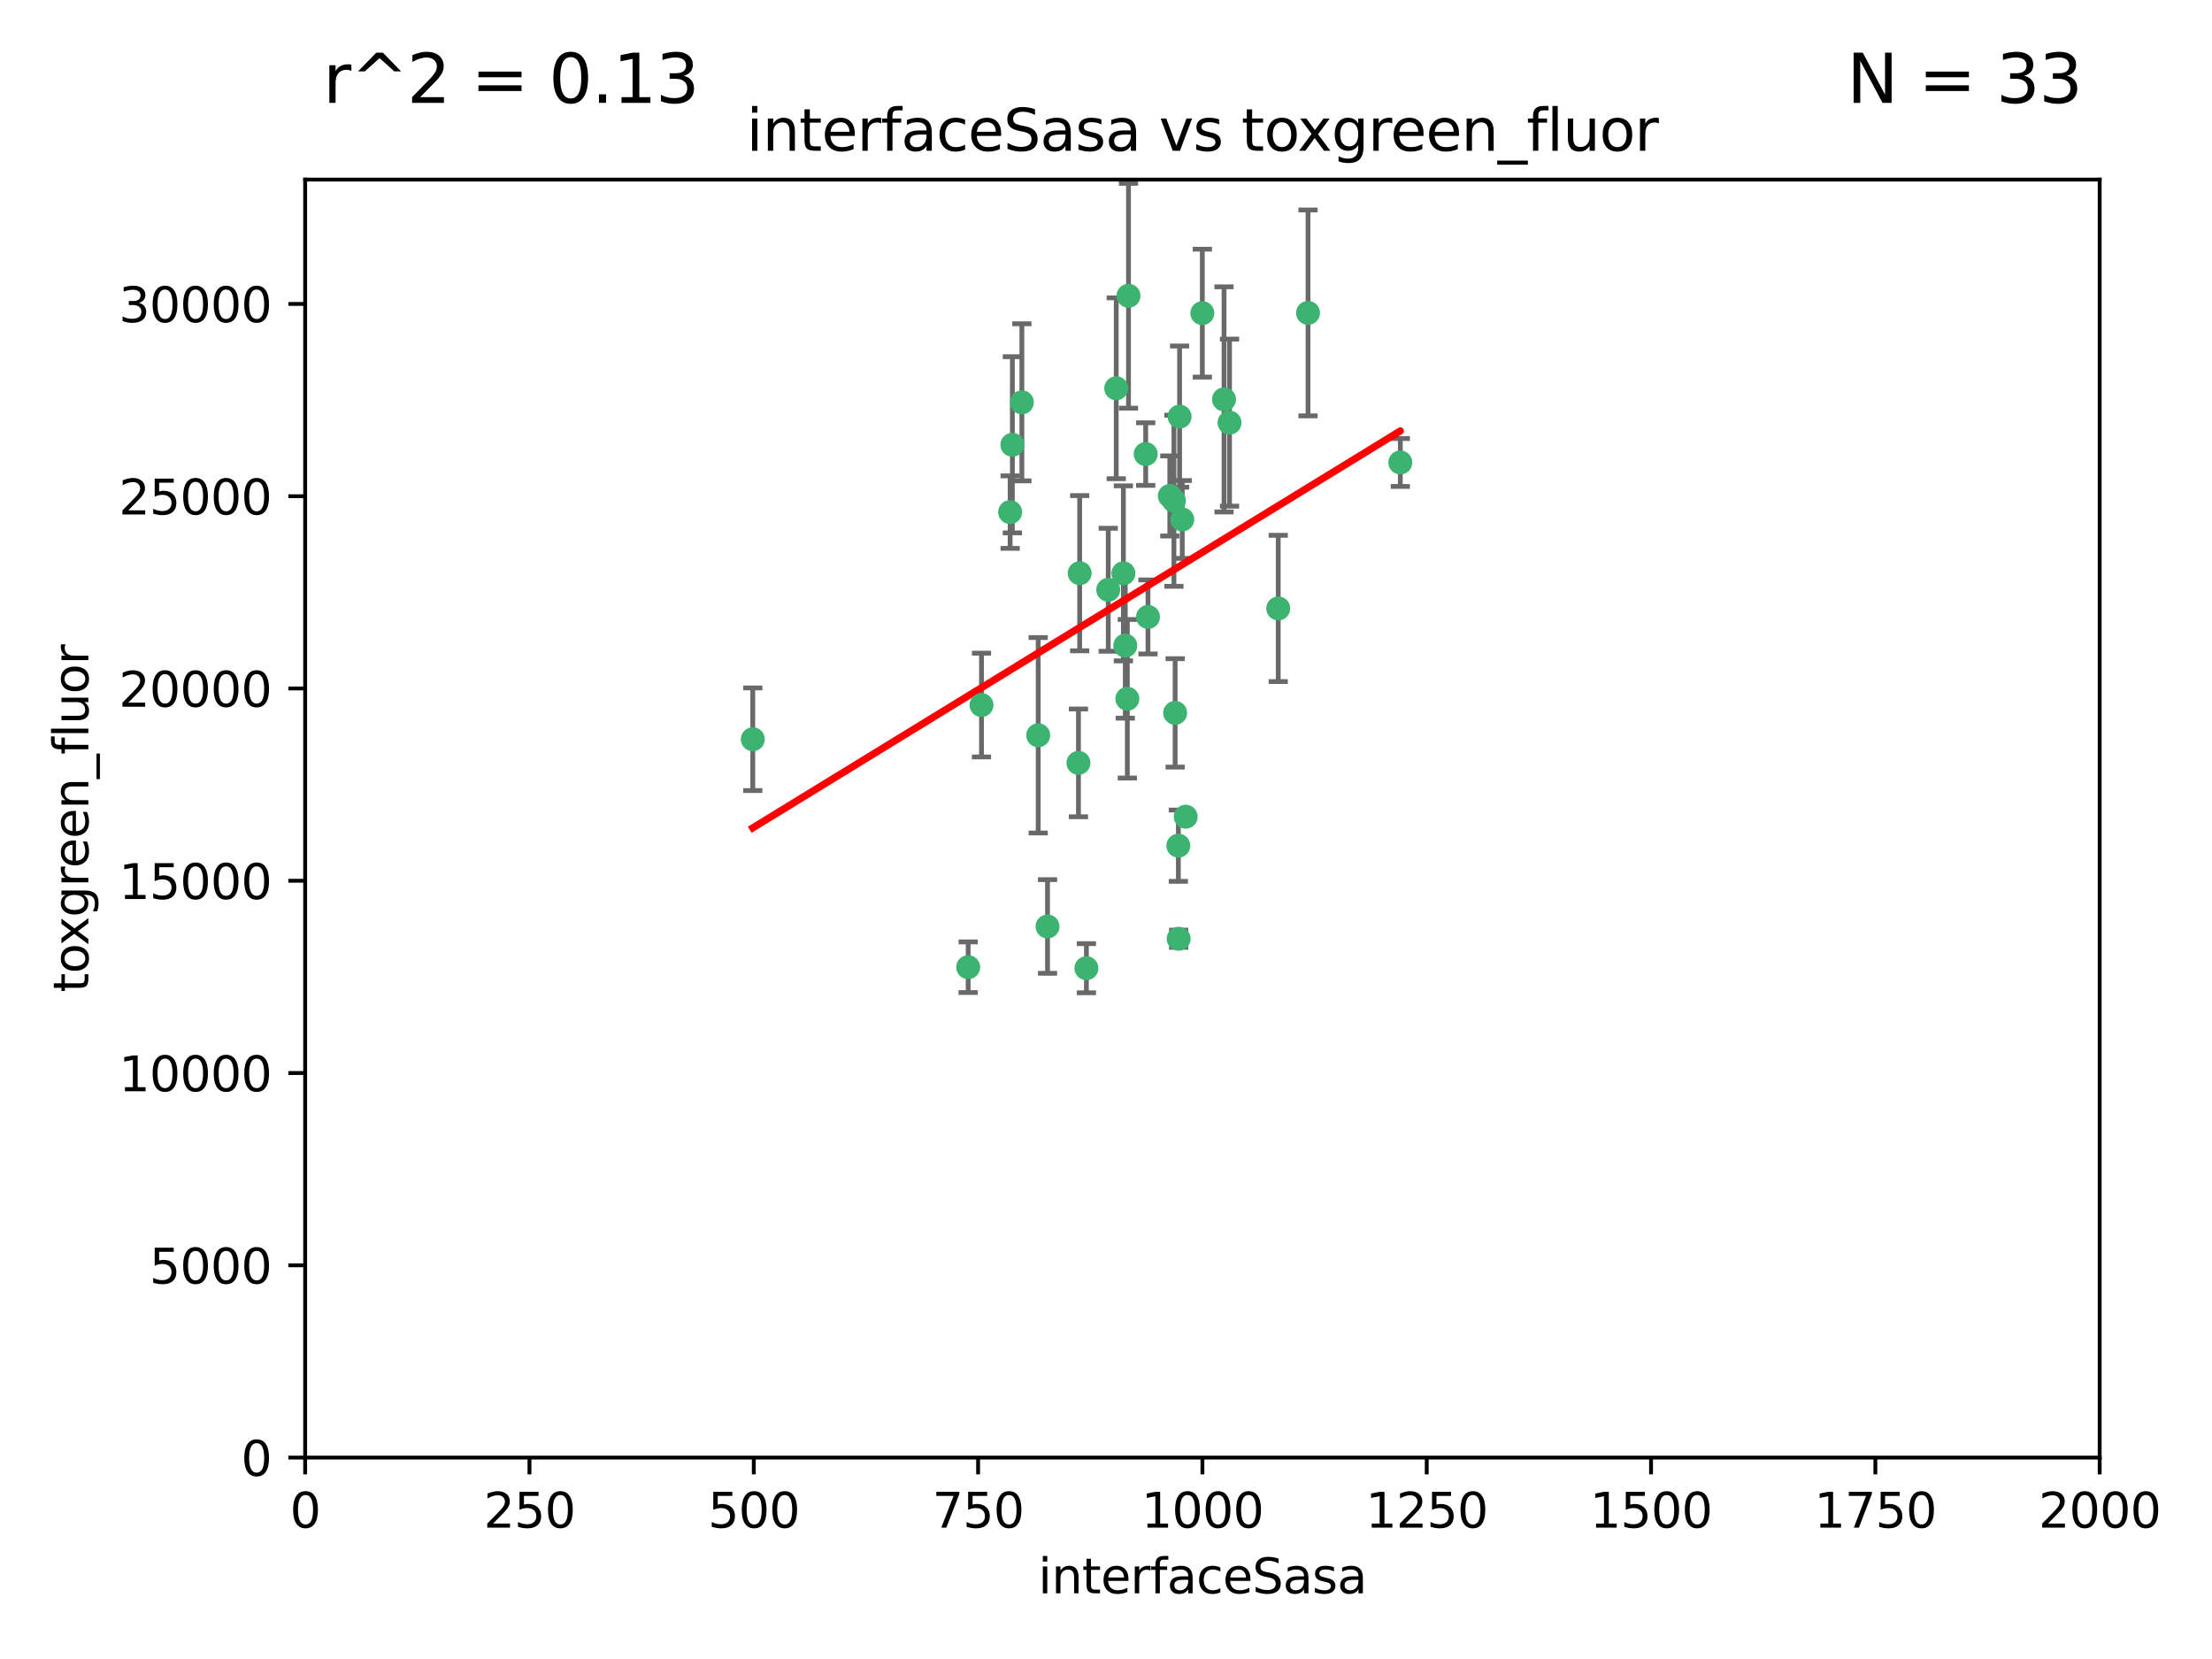 <?xml version="1.0" encoding="utf-8" standalone="no"?>
<!DOCTYPE svg PUBLIC "-//W3C//DTD SVG 1.1//EN"
  "http://www.w3.org/Graphics/SVG/1.1/DTD/svg11.dtd">
<svg xmlns:xlink="http://www.w3.org/1999/xlink" width="460.8pt" height="345.6pt" viewBox="0 0 460.8 345.6" xmlns="http://www.w3.org/2000/svg" version="1.1">
 <defs>
  <style type="text/css">*{stroke-linejoin: round; stroke-linecap: butt}</style>
 </defs>
 <g id="figure_1">
  <g id="patch_1">
   <path d="M 0 345.6 
L 460.8 345.6 
L 460.8 0 
L 0 0 
z
" style="fill: #ffffff"/>
  </g>
  <g id="axes_1">
   <g id="patch_2">
    <path d="M 63.571 303.64 
L 437.4 303.64 
L 437.4 37.411 
L 63.571 37.411 
z
" style="fill: #ffffff"/>
   </g>
   <g id="PathCollection_1">
    <defs>
     <path id="m986a8e4f4f" d="M 0 1.118 
C 0.297 1.118 0.581 1 0.791 0.791 
C 1 0.581 1.118 0.297 1.118 0 
C 1.118 -0.297 1 -0.581 0.791 -0.791 
C 0.581 -1 0.297 -1.118 0 -1.118 
C -0.297 -1.118 -0.581 -1 -0.791 -0.791 
C -1 -0.581 -1.118 -0.297 -1.118 0 
C -1.118 0.297 -1 0.581 -0.791 0.791 
C -0.581 1 -0.297 1.118 0 1.118 
z
" style="stroke: #3cb371"/>
    </defs>
    <g clip-path="url(#p15ff103c08)">
     <use xlink:href="#m986a8e4f4f" x="243.693" y="103.319" style="fill: #3cb371; stroke: #3cb371"/>
     <use xlink:href="#m986a8e4f4f" x="272.484" y="65.184" style="fill: #3cb371; stroke: #3cb371"/>
     <use xlink:href="#m986a8e4f4f" x="234.418" y="134.491" style="fill: #3cb371; stroke: #3cb371"/>
     <use xlink:href="#m986a8e4f4f" x="266.28" y="126.749" style="fill: #3cb371; stroke: #3cb371"/>
     <use xlink:href="#m986a8e4f4f" x="254.987" y="83.201" style="fill: #3cb371; stroke: #3cb371"/>
     <use xlink:href="#m986a8e4f4f" x="212.875" y="83.811" style="fill: #3cb371; stroke: #3cb371"/>
     <use xlink:href="#m986a8e4f4f" x="230.869" y="122.859" style="fill: #3cb371; stroke: #3cb371"/>
     <use xlink:href="#m986a8e4f4f" x="246.284" y="108.214" style="fill: #3cb371; stroke: #3cb371"/>
     <use xlink:href="#m986a8e4f4f" x="244.553" y="104.315" style="fill: #3cb371; stroke: #3cb371"/>
     <use xlink:href="#m986a8e4f4f" x="235.088" y="61.614" style="fill: #3cb371; stroke: #3cb371"/>
     <use xlink:href="#m986a8e4f4f" x="256.134" y="88.045" style="fill: #3cb371; stroke: #3cb371"/>
     <use xlink:href="#m986a8e4f4f" x="232.534" y="80.887" style="fill: #3cb371; stroke: #3cb371"/>
     <use xlink:href="#m986a8e4f4f" x="234.02" y="119.44" style="fill: #3cb371; stroke: #3cb371"/>
     <use xlink:href="#m986a8e4f4f" x="238.669" y="94.593" style="fill: #3cb371; stroke: #3cb371"/>
     <use xlink:href="#m986a8e4f4f" x="210.43" y="106.684" style="fill: #3cb371; stroke: #3cb371"/>
     <use xlink:href="#m986a8e4f4f" x="226.319" y="201.695" style="fill: #3cb371; stroke: #3cb371"/>
     <use xlink:href="#m986a8e4f4f" x="245.731" y="86.787" style="fill: #3cb371; stroke: #3cb371"/>
     <use xlink:href="#m986a8e4f4f" x="291.711" y="96.341" style="fill: #3cb371; stroke: #3cb371"/>
     <use xlink:href="#m986a8e4f4f" x="224.916" y="119.409" style="fill: #3cb371; stroke: #3cb371"/>
     <use xlink:href="#m986a8e4f4f" x="250.465" y="65.233" style="fill: #3cb371; stroke: #3cb371"/>
     <use xlink:href="#m986a8e4f4f" x="204.462" y="146.874" style="fill: #3cb371; stroke: #3cb371"/>
     <use xlink:href="#m986a8e4f4f" x="201.688" y="201.487" style="fill: #3cb371; stroke: #3cb371"/>
     <use xlink:href="#m986a8e4f4f" x="224.662" y="158.921" style="fill: #3cb371; stroke: #3cb371"/>
     <use xlink:href="#m986a8e4f4f" x="245.473" y="176.169" style="fill: #3cb371; stroke: #3cb371"/>
     <use xlink:href="#m986a8e4f4f" x="218.219" y="193.002" style="fill: #3cb371; stroke: #3cb371"/>
     <use xlink:href="#m986a8e4f4f" x="239.146" y="128.518" style="fill: #3cb371; stroke: #3cb371"/>
     <use xlink:href="#m986a8e4f4f" x="244.803" y="148.507" style="fill: #3cb371; stroke: #3cb371"/>
     <use xlink:href="#m986a8e4f4f" x="216.278" y="153.171" style="fill: #3cb371; stroke: #3cb371"/>
     <use xlink:href="#m986a8e4f4f" x="245.536" y="195.558" style="fill: #3cb371; stroke: #3cb371"/>
     <use xlink:href="#m986a8e4f4f" x="247.005" y="170.133" style="fill: #3cb371; stroke: #3cb371"/>
     <use xlink:href="#m986a8e4f4f" x="234.846" y="145.567" style="fill: #3cb371; stroke: #3cb371"/>
     <use xlink:href="#m986a8e4f4f" x="210.895" y="92.655" style="fill: #3cb371; stroke: #3cb371"/>
     <use xlink:href="#m986a8e4f4f" x="156.817" y="153.996" style="fill: #3cb371; stroke: #3cb371"/>
    </g>
   </g>
   <g id="matplotlib.axis_1">
    <g id="xtick_1">
     <g id="line2d_1">
      <defs>
       <path id="m9e36a06223" d="M 0 0 
L 0 3.5 
" style="stroke: #000000; stroke-width: 0.8"/>
      </defs>
      <g>
       <use xlink:href="#m9e36a06223" x="63.571" y="303.64" style="stroke: #000000; stroke-width: 0.8"/>
      </g>
     </g>
     <g id="text_1">
      <!-- 0 -->
      <g transform="translate(60.39 318.238)scale(0.1 -0.1)">
       <defs>
        <path id="DejaVuSans-30" d="M 2034 4250 
Q 1547 4250 1301 3770 
Q 1056 3291 1056 2328 
Q 1056 1369 1301 889 
Q 1547 409 2034 409 
Q 2525 409 2770 889 
Q 3016 1369 3016 2328 
Q 3016 3291 2770 3770 
Q 2525 4250 2034 4250 
z
M 2034 4750 
Q 2819 4750 3233 4129 
Q 3647 3509 3647 2328 
Q 3647 1150 3233 529 
Q 2819 -91 2034 -91 
Q 1250 -91 836 529 
Q 422 1150 422 2328 
Q 422 3509 836 4129 
Q 1250 4750 2034 4750 
z
" transform="scale(0.016)"/>
       </defs>
       <use xlink:href="#DejaVuSans-30"/>
      </g>
     </g>
    </g>
    <g id="xtick_2">
     <g id="line2d_2">
      <g>
       <use xlink:href="#m9e36a06223" x="110.3" y="303.64" style="stroke: #000000; stroke-width: 0.8"/>
      </g>
     </g>
     <g id="text_2">
      <!-- 250 -->
      <g transform="translate(100.756 318.238)scale(0.1 -0.1)">
       <defs>
        <path id="DejaVuSans-32" d="M 1228 531 
L 3431 531 
L 3431 0 
L 469 0 
L 469 531 
Q 828 903 1448 1529 
Q 2069 2156 2228 2338 
Q 2531 2678 2651 2914 
Q 2772 3150 2772 3378 
Q 2772 3750 2511 3984 
Q 2250 4219 1831 4219 
Q 1534 4219 1204 4116 
Q 875 4013 500 3803 
L 500 4441 
Q 881 4594 1212 4672 
Q 1544 4750 1819 4750 
Q 2544 4750 2975 4387 
Q 3406 4025 3406 3419 
Q 3406 3131 3298 2873 
Q 3191 2616 2906 2266 
Q 2828 2175 2409 1742 
Q 1991 1309 1228 531 
z
" transform="scale(0.016)"/>
        <path id="DejaVuSans-35" d="M 691 4666 
L 3169 4666 
L 3169 4134 
L 1269 4134 
L 1269 2991 
Q 1406 3038 1543 3061 
Q 1681 3084 1819 3084 
Q 2600 3084 3056 2656 
Q 3513 2228 3513 1497 
Q 3513 744 3044 326 
Q 2575 -91 1722 -91 
Q 1428 -91 1123 -41 
Q 819 9 494 109 
L 494 744 
Q 775 591 1075 516 
Q 1375 441 1709 441 
Q 2250 441 2565 725 
Q 2881 1009 2881 1497 
Q 2881 1984 2565 2268 
Q 2250 2553 1709 2553 
Q 1456 2553 1204 2497 
Q 953 2441 691 2322 
L 691 4666 
z
" transform="scale(0.016)"/>
       </defs>
       <use xlink:href="#DejaVuSans-32"/>
       <use xlink:href="#DejaVuSans-35" x="63.623"/>
       <use xlink:href="#DejaVuSans-30" x="127.246"/>
      </g>
     </g>
    </g>
    <g id="xtick_3">
     <g id="line2d_3">
      <g>
       <use xlink:href="#m9e36a06223" x="157.028" y="303.64" style="stroke: #000000; stroke-width: 0.8"/>
      </g>
     </g>
     <g id="text_3">
      <!-- 500 -->
      <g transform="translate(147.485 318.238)scale(0.1 -0.1)">
       <use xlink:href="#DejaVuSans-35"/>
       <use xlink:href="#DejaVuSans-30" x="63.623"/>
       <use xlink:href="#DejaVuSans-30" x="127.246"/>
      </g>
     </g>
    </g>
    <g id="xtick_4">
     <g id="line2d_4">
      <g>
       <use xlink:href="#m9e36a06223" x="203.757" y="303.64" style="stroke: #000000; stroke-width: 0.8"/>
      </g>
     </g>
     <g id="text_4">
      <!-- 750 -->
      <g transform="translate(194.213 318.238)scale(0.1 -0.1)">
       <defs>
        <path id="DejaVuSans-37" d="M 525 4666 
L 3525 4666 
L 3525 4397 
L 1831 0 
L 1172 0 
L 2766 4134 
L 525 4134 
L 525 4666 
z
" transform="scale(0.016)"/>
       </defs>
       <use xlink:href="#DejaVuSans-37"/>
       <use xlink:href="#DejaVuSans-35" x="63.623"/>
       <use xlink:href="#DejaVuSans-30" x="127.246"/>
      </g>
     </g>
    </g>
    <g id="xtick_5">
     <g id="line2d_5">
      <g>
       <use xlink:href="#m9e36a06223" x="250.486" y="303.64" style="stroke: #000000; stroke-width: 0.8"/>
      </g>
     </g>
     <g id="text_5">
      <!-- 1000 -->
      <g transform="translate(237.761 318.238)scale(0.1 -0.1)">
       <defs>
        <path id="DejaVuSans-31" d="M 794 531 
L 1825 531 
L 1825 4091 
L 703 3866 
L 703 4441 
L 1819 4666 
L 2450 4666 
L 2450 531 
L 3481 531 
L 3481 0 
L 794 0 
L 794 531 
z
" transform="scale(0.016)"/>
       </defs>
       <use xlink:href="#DejaVuSans-31"/>
       <use xlink:href="#DejaVuSans-30" x="63.623"/>
       <use xlink:href="#DejaVuSans-30" x="127.246"/>
       <use xlink:href="#DejaVuSans-30" x="190.869"/>
      </g>
     </g>
    </g>
    <g id="xtick_6">
     <g id="line2d_6">
      <g>
       <use xlink:href="#m9e36a06223" x="297.214" y="303.64" style="stroke: #000000; stroke-width: 0.8"/>
      </g>
     </g>
     <g id="text_6">
      <!-- 1250 -->
      <g transform="translate(284.489 318.238)scale(0.1 -0.1)">
       <use xlink:href="#DejaVuSans-31"/>
       <use xlink:href="#DejaVuSans-32" x="63.623"/>
       <use xlink:href="#DejaVuSans-35" x="127.246"/>
       <use xlink:href="#DejaVuSans-30" x="190.869"/>
      </g>
     </g>
    </g>
    <g id="xtick_7">
     <g id="line2d_7">
      <g>
       <use xlink:href="#m9e36a06223" x="343.943" y="303.64" style="stroke: #000000; stroke-width: 0.8"/>
      </g>
     </g>
     <g id="text_7">
      <!-- 1500 -->
      <g transform="translate(331.218 318.238)scale(0.1 -0.1)">
       <use xlink:href="#DejaVuSans-31"/>
       <use xlink:href="#DejaVuSans-35" x="63.623"/>
       <use xlink:href="#DejaVuSans-30" x="127.246"/>
       <use xlink:href="#DejaVuSans-30" x="190.869"/>
      </g>
     </g>
    </g>
    <g id="xtick_8">
     <g id="line2d_8">
      <g>
       <use xlink:href="#m9e36a06223" x="390.671" y="303.64" style="stroke: #000000; stroke-width: 0.8"/>
      </g>
     </g>
     <g id="text_8">
      <!-- 1750 -->
      <g transform="translate(377.946 318.238)scale(0.1 -0.1)">
       <use xlink:href="#DejaVuSans-31"/>
       <use xlink:href="#DejaVuSans-37" x="63.623"/>
       <use xlink:href="#DejaVuSans-35" x="127.246"/>
       <use xlink:href="#DejaVuSans-30" x="190.869"/>
      </g>
     </g>
    </g>
    <g id="xtick_9">
     <g id="line2d_9">
      <g>
       <use xlink:href="#m9e36a06223" x="437.4" y="303.64" style="stroke: #000000; stroke-width: 0.8"/>
      </g>
     </g>
     <g id="text_9">
      <!-- 2000 -->
      <g transform="translate(424.675 318.238)scale(0.1 -0.1)">
       <use xlink:href="#DejaVuSans-32"/>
       <use xlink:href="#DejaVuSans-30" x="63.623"/>
       <use xlink:href="#DejaVuSans-30" x="127.246"/>
       <use xlink:href="#DejaVuSans-30" x="190.869"/>
      </g>
     </g>
    </g>
    <g id="text_10">
     <!-- interfaceSasa -->
     <g transform="translate(216.279 331.917)scale(0.1 -0.1)">
      <defs>
       <path id="DejaVuSans-69" d="M 603 3500 
L 1178 3500 
L 1178 0 
L 603 0 
L 603 3500 
z
M 603 4863 
L 1178 4863 
L 1178 4134 
L 603 4134 
L 603 4863 
z
" transform="scale(0.016)"/>
       <path id="DejaVuSans-6e" d="M 3513 2113 
L 3513 0 
L 2938 0 
L 2938 2094 
Q 2938 2591 2744 2837 
Q 2550 3084 2163 3084 
Q 1697 3084 1428 2787 
Q 1159 2491 1159 1978 
L 1159 0 
L 581 0 
L 581 3500 
L 1159 3500 
L 1159 2956 
Q 1366 3272 1645 3428 
Q 1925 3584 2291 3584 
Q 2894 3584 3203 3211 
Q 3513 2838 3513 2113 
z
" transform="scale(0.016)"/>
       <path id="DejaVuSans-74" d="M 1172 4494 
L 1172 3500 
L 2356 3500 
L 2356 3053 
L 1172 3053 
L 1172 1153 
Q 1172 725 1289 603 
Q 1406 481 1766 481 
L 2356 481 
L 2356 0 
L 1766 0 
Q 1100 0 847 248 
Q 594 497 594 1153 
L 594 3053 
L 172 3053 
L 172 3500 
L 594 3500 
L 594 4494 
L 1172 4494 
z
" transform="scale(0.016)"/>
       <path id="DejaVuSans-65" d="M 3597 1894 
L 3597 1613 
L 953 1613 
Q 991 1019 1311 708 
Q 1631 397 2203 397 
Q 2534 397 2845 478 
Q 3156 559 3463 722 
L 3463 178 
Q 3153 47 2828 -22 
Q 2503 -91 2169 -91 
Q 1331 -91 842 396 
Q 353 884 353 1716 
Q 353 2575 817 3079 
Q 1281 3584 2069 3584 
Q 2775 3584 3186 3129 
Q 3597 2675 3597 1894 
z
M 3022 2063 
Q 3016 2534 2758 2815 
Q 2500 3097 2075 3097 
Q 1594 3097 1305 2825 
Q 1016 2553 972 2059 
L 3022 2063 
z
" transform="scale(0.016)"/>
       <path id="DejaVuSans-72" d="M 2631 2963 
Q 2534 3019 2420 3045 
Q 2306 3072 2169 3072 
Q 1681 3072 1420 2755 
Q 1159 2438 1159 1844 
L 1159 0 
L 581 0 
L 581 3500 
L 1159 3500 
L 1159 2956 
Q 1341 3275 1631 3429 
Q 1922 3584 2338 3584 
Q 2397 3584 2469 3576 
Q 2541 3569 2628 3553 
L 2631 2963 
z
" transform="scale(0.016)"/>
       <path id="DejaVuSans-66" d="M 2375 4863 
L 2375 4384 
L 1825 4384 
Q 1516 4384 1395 4259 
Q 1275 4134 1275 3809 
L 1275 3500 
L 2222 3500 
L 2222 3053 
L 1275 3053 
L 1275 0 
L 697 0 
L 697 3053 
L 147 3053 
L 147 3500 
L 697 3500 
L 697 3744 
Q 697 4328 969 4595 
Q 1241 4863 1831 4863 
L 2375 4863 
z
" transform="scale(0.016)"/>
       <path id="DejaVuSans-61" d="M 2194 1759 
Q 1497 1759 1228 1600 
Q 959 1441 959 1056 
Q 959 750 1161 570 
Q 1363 391 1709 391 
Q 2188 391 2477 730 
Q 2766 1069 2766 1631 
L 2766 1759 
L 2194 1759 
z
M 3341 1997 
L 3341 0 
L 2766 0 
L 2766 531 
Q 2569 213 2275 61 
Q 1981 -91 1556 -91 
Q 1019 -91 701 211 
Q 384 513 384 1019 
Q 384 1609 779 1909 
Q 1175 2209 1959 2209 
L 2766 2209 
L 2766 2266 
Q 2766 2663 2505 2880 
Q 2244 3097 1772 3097 
Q 1472 3097 1187 3025 
Q 903 2953 641 2809 
L 641 3341 
Q 956 3463 1253 3523 
Q 1550 3584 1831 3584 
Q 2591 3584 2966 3190 
Q 3341 2797 3341 1997 
z
" transform="scale(0.016)"/>
       <path id="DejaVuSans-63" d="M 3122 3366 
L 3122 2828 
Q 2878 2963 2633 3030 
Q 2388 3097 2138 3097 
Q 1578 3097 1268 2742 
Q 959 2388 959 1747 
Q 959 1106 1268 751 
Q 1578 397 2138 397 
Q 2388 397 2633 464 
Q 2878 531 3122 666 
L 3122 134 
Q 2881 22 2623 -34 
Q 2366 -91 2075 -91 
Q 1284 -91 818 406 
Q 353 903 353 1747 
Q 353 2603 823 3093 
Q 1294 3584 2113 3584 
Q 2378 3584 2631 3529 
Q 2884 3475 3122 3366 
z
" transform="scale(0.016)"/>
       <path id="DejaVuSans-53" d="M 3425 4513 
L 3425 3897 
Q 3066 4069 2747 4153 
Q 2428 4238 2131 4238 
Q 1616 4238 1336 4038 
Q 1056 3838 1056 3469 
Q 1056 3159 1242 3001 
Q 1428 2844 1947 2747 
L 2328 2669 
Q 3034 2534 3370 2195 
Q 3706 1856 3706 1288 
Q 3706 609 3251 259 
Q 2797 -91 1919 -91 
Q 1588 -91 1214 -16 
Q 841 59 441 206 
L 441 856 
Q 825 641 1194 531 
Q 1563 422 1919 422 
Q 2459 422 2753 634 
Q 3047 847 3047 1241 
Q 3047 1584 2836 1778 
Q 2625 1972 2144 2069 
L 1759 2144 
Q 1053 2284 737 2584 
Q 422 2884 422 3419 
Q 422 4038 858 4394 
Q 1294 4750 2059 4750 
Q 2388 4750 2728 4690 
Q 3069 4631 3425 4513 
z
" transform="scale(0.016)"/>
       <path id="DejaVuSans-73" d="M 2834 3397 
L 2834 2853 
Q 2591 2978 2328 3040 
Q 2066 3103 1784 3103 
Q 1356 3103 1142 2972 
Q 928 2841 928 2578 
Q 928 2378 1081 2264 
Q 1234 2150 1697 2047 
L 1894 2003 
Q 2506 1872 2764 1633 
Q 3022 1394 3022 966 
Q 3022 478 2636 193 
Q 2250 -91 1575 -91 
Q 1294 -91 989 -36 
Q 684 19 347 128 
L 347 722 
Q 666 556 975 473 
Q 1284 391 1588 391 
Q 1994 391 2212 530 
Q 2431 669 2431 922 
Q 2431 1156 2273 1281 
Q 2116 1406 1581 1522 
L 1381 1569 
Q 847 1681 609 1914 
Q 372 2147 372 2553 
Q 372 3047 722 3315 
Q 1072 3584 1716 3584 
Q 2034 3584 2315 3537 
Q 2597 3491 2834 3397 
z
" transform="scale(0.016)"/>
      </defs>
      <use xlink:href="#DejaVuSans-69"/>
      <use xlink:href="#DejaVuSans-6e" x="27.783"/>
      <use xlink:href="#DejaVuSans-74" x="91.162"/>
      <use xlink:href="#DejaVuSans-65" x="130.371"/>
      <use xlink:href="#DejaVuSans-72" x="191.895"/>
      <use xlink:href="#DejaVuSans-66" x="233.008"/>
      <use xlink:href="#DejaVuSans-61" x="268.213"/>
      <use xlink:href="#DejaVuSans-63" x="329.492"/>
      <use xlink:href="#DejaVuSans-65" x="384.473"/>
      <use xlink:href="#DejaVuSans-53" x="445.996"/>
      <use xlink:href="#DejaVuSans-61" x="509.473"/>
      <use xlink:href="#DejaVuSans-73" x="570.752"/>
      <use xlink:href="#DejaVuSans-61" x="622.852"/>
     </g>
    </g>
   </g>
   <g id="matplotlib.axis_2">
    <g id="ytick_1">
     <g id="line2d_10">
      <defs>
       <path id="mfeb53b2518" d="M 0 0 
L -3.5 0 
" style="stroke: #000000; stroke-width: 0.8"/>
      </defs>
      <g>
       <use xlink:href="#mfeb53b2518" x="63.571" y="303.64" style="stroke: #000000; stroke-width: 0.8"/>
      </g>
     </g>
     <g id="text_11">
      <!-- 0 -->
      <g transform="translate(50.209 307.439)scale(0.1 -0.1)">
       <use xlink:href="#DejaVuSans-30"/>
      </g>
     </g>
    </g>
    <g id="ytick_2">
     <g id="line2d_11">
      <g>
       <use xlink:href="#mfeb53b2518" x="63.571" y="263.586" style="stroke: #000000; stroke-width: 0.8"/>
      </g>
     </g>
     <g id="text_12">
      <!-- 5000 -->
      <g transform="translate(31.121 267.385)scale(0.1 -0.1)">
       <use xlink:href="#DejaVuSans-35"/>
       <use xlink:href="#DejaVuSans-30" x="63.623"/>
       <use xlink:href="#DejaVuSans-30" x="127.246"/>
       <use xlink:href="#DejaVuSans-30" x="190.869"/>
      </g>
     </g>
    </g>
    <g id="ytick_3">
     <g id="line2d_12">
      <g>
       <use xlink:href="#mfeb53b2518" x="63.571" y="223.532" style="stroke: #000000; stroke-width: 0.8"/>
      </g>
     </g>
     <g id="text_13">
      <!-- 10000 -->
      <g transform="translate(24.759 227.331)scale(0.1 -0.1)">
       <use xlink:href="#DejaVuSans-31"/>
       <use xlink:href="#DejaVuSans-30" x="63.623"/>
       <use xlink:href="#DejaVuSans-30" x="127.246"/>
       <use xlink:href="#DejaVuSans-30" x="190.869"/>
       <use xlink:href="#DejaVuSans-30" x="254.492"/>
      </g>
     </g>
    </g>
    <g id="ytick_4">
     <g id="line2d_13">
      <g>
       <use xlink:href="#mfeb53b2518" x="63.571" y="183.478" style="stroke: #000000; stroke-width: 0.8"/>
      </g>
     </g>
     <g id="text_14">
      <!-- 15000 -->
      <g transform="translate(24.759 187.278)scale(0.1 -0.1)">
       <use xlink:href="#DejaVuSans-31"/>
       <use xlink:href="#DejaVuSans-35" x="63.623"/>
       <use xlink:href="#DejaVuSans-30" x="127.246"/>
       <use xlink:href="#DejaVuSans-30" x="190.869"/>
       <use xlink:href="#DejaVuSans-30" x="254.492"/>
      </g>
     </g>
    </g>
    <g id="ytick_5">
     <g id="line2d_14">
      <g>
       <use xlink:href="#mfeb53b2518" x="63.571" y="143.424" style="stroke: #000000; stroke-width: 0.8"/>
      </g>
     </g>
     <g id="text_15">
      <!-- 20000 -->
      <g transform="translate(24.759 147.224)scale(0.1 -0.1)">
       <use xlink:href="#DejaVuSans-32"/>
       <use xlink:href="#DejaVuSans-30" x="63.623"/>
       <use xlink:href="#DejaVuSans-30" x="127.246"/>
       <use xlink:href="#DejaVuSans-30" x="190.869"/>
       <use xlink:href="#DejaVuSans-30" x="254.492"/>
      </g>
     </g>
    </g>
    <g id="ytick_6">
     <g id="line2d_15">
      <g>
       <use xlink:href="#mfeb53b2518" x="63.571" y="103.371" style="stroke: #000000; stroke-width: 0.8"/>
      </g>
     </g>
     <g id="text_16">
      <!-- 25000 -->
      <g transform="translate(24.759 107.17)scale(0.1 -0.1)">
       <use xlink:href="#DejaVuSans-32"/>
       <use xlink:href="#DejaVuSans-35" x="63.623"/>
       <use xlink:href="#DejaVuSans-30" x="127.246"/>
       <use xlink:href="#DejaVuSans-30" x="190.869"/>
       <use xlink:href="#DejaVuSans-30" x="254.492"/>
      </g>
     </g>
    </g>
    <g id="ytick_7">
     <g id="line2d_16">
      <g>
       <use xlink:href="#mfeb53b2518" x="63.571" y="63.317" style="stroke: #000000; stroke-width: 0.8"/>
      </g>
     </g>
     <g id="text_17">
      <!-- 30000 -->
      <g transform="translate(24.759 67.116)scale(0.1 -0.1)">
       <defs>
        <path id="DejaVuSans-33" d="M 2597 2516 
Q 3050 2419 3304 2112 
Q 3559 1806 3559 1356 
Q 3559 666 3084 287 
Q 2609 -91 1734 -91 
Q 1441 -91 1130 -33 
Q 819 25 488 141 
L 488 750 
Q 750 597 1062 519 
Q 1375 441 1716 441 
Q 2309 441 2620 675 
Q 2931 909 2931 1356 
Q 2931 1769 2642 2001 
Q 2353 2234 1838 2234 
L 1294 2234 
L 1294 2753 
L 1863 2753 
Q 2328 2753 2575 2939 
Q 2822 3125 2822 3475 
Q 2822 3834 2567 4026 
Q 2313 4219 1838 4219 
Q 1578 4219 1281 4162 
Q 984 4106 628 3988 
L 628 4550 
Q 988 4650 1302 4700 
Q 1616 4750 1894 4750 
Q 2613 4750 3031 4423 
Q 3450 4097 3450 3541 
Q 3450 3153 3228 2886 
Q 3006 2619 2597 2516 
z
" transform="scale(0.016)"/>
       </defs>
       <use xlink:href="#DejaVuSans-33"/>
       <use xlink:href="#DejaVuSans-30" x="63.623"/>
       <use xlink:href="#DejaVuSans-30" x="127.246"/>
       <use xlink:href="#DejaVuSans-30" x="190.869"/>
       <use xlink:href="#DejaVuSans-30" x="254.492"/>
      </g>
     </g>
    </g>
    <g id="text_18">
     <!-- toxgreen_fluor -->
     <g transform="translate(18.401 206.72)rotate(-90)scale(0.1 -0.1)">
      <defs>
       <path id="DejaVuSans-6f" d="M 1959 3097 
Q 1497 3097 1228 2736 
Q 959 2375 959 1747 
Q 959 1119 1226 758 
Q 1494 397 1959 397 
Q 2419 397 2687 759 
Q 2956 1122 2956 1747 
Q 2956 2369 2687 2733 
Q 2419 3097 1959 3097 
z
M 1959 3584 
Q 2709 3584 3137 3096 
Q 3566 2609 3566 1747 
Q 3566 888 3137 398 
Q 2709 -91 1959 -91 
Q 1206 -91 779 398 
Q 353 888 353 1747 
Q 353 2609 779 3096 
Q 1206 3584 1959 3584 
z
" transform="scale(0.016)"/>
       <path id="DejaVuSans-78" d="M 3513 3500 
L 2247 1797 
L 3578 0 
L 2900 0 
L 1881 1375 
L 863 0 
L 184 0 
L 1544 1831 
L 300 3500 
L 978 3500 
L 1906 2253 
L 2834 3500 
L 3513 3500 
z
" transform="scale(0.016)"/>
       <path id="DejaVuSans-67" d="M 2906 1791 
Q 2906 2416 2648 2759 
Q 2391 3103 1925 3103 
Q 1463 3103 1205 2759 
Q 947 2416 947 1791 
Q 947 1169 1205 825 
Q 1463 481 1925 481 
Q 2391 481 2648 825 
Q 2906 1169 2906 1791 
z
M 3481 434 
Q 3481 -459 3084 -895 
Q 2688 -1331 1869 -1331 
Q 1566 -1331 1297 -1286 
Q 1028 -1241 775 -1147 
L 775 -588 
Q 1028 -725 1275 -790 
Q 1522 -856 1778 -856 
Q 2344 -856 2625 -561 
Q 2906 -266 2906 331 
L 2906 616 
Q 2728 306 2450 153 
Q 2172 0 1784 0 
Q 1141 0 747 490 
Q 353 981 353 1791 
Q 353 2603 747 3093 
Q 1141 3584 1784 3584 
Q 2172 3584 2450 3431 
Q 2728 3278 2906 2969 
L 2906 3500 
L 3481 3500 
L 3481 434 
z
" transform="scale(0.016)"/>
       <path id="DejaVuSans-5f" d="M 3263 -1063 
L 3263 -1509 
L -63 -1509 
L -63 -1063 
L 3263 -1063 
z
" transform="scale(0.016)"/>
       <path id="DejaVuSans-6c" d="M 603 4863 
L 1178 4863 
L 1178 0 
L 603 0 
L 603 4863 
z
" transform="scale(0.016)"/>
       <path id="DejaVuSans-75" d="M 544 1381 
L 544 3500 
L 1119 3500 
L 1119 1403 
Q 1119 906 1312 657 
Q 1506 409 1894 409 
Q 2359 409 2629 706 
Q 2900 1003 2900 1516 
L 2900 3500 
L 3475 3500 
L 3475 0 
L 2900 0 
L 2900 538 
Q 2691 219 2414 64 
Q 2138 -91 1772 -91 
Q 1169 -91 856 284 
Q 544 659 544 1381 
z
M 1991 3584 
L 1991 3584 
z
" transform="scale(0.016)"/>
      </defs>
      <use xlink:href="#DejaVuSans-74"/>
      <use xlink:href="#DejaVuSans-6f" x="39.209"/>
      <use xlink:href="#DejaVuSans-78" x="97.266"/>
      <use xlink:href="#DejaVuSans-67" x="156.445"/>
      <use xlink:href="#DejaVuSans-72" x="219.922"/>
      <use xlink:href="#DejaVuSans-65" x="258.785"/>
      <use xlink:href="#DejaVuSans-65" x="320.309"/>
      <use xlink:href="#DejaVuSans-6e" x="381.832"/>
      <use xlink:href="#DejaVuSans-5f" x="445.211"/>
      <use xlink:href="#DejaVuSans-66" x="495.211"/>
      <use xlink:href="#DejaVuSans-6c" x="530.416"/>
      <use xlink:href="#DejaVuSans-75" x="558.199"/>
      <use xlink:href="#DejaVuSans-6f" x="621.578"/>
      <use xlink:href="#DejaVuSans-72" x="682.76"/>
     </g>
    </g>
   </g>
   <g id="LineCollection_1">
    <path d="M 243.693 111.662 
L 243.693 94.976 
" clip-path="url(#p15ff103c08)" style="fill: none; stroke: #696969"/>
    <path d="M 272.484 86.629 
L 272.484 43.739 
" clip-path="url(#p15ff103c08)" style="fill: none; stroke: #696969"/>
    <path d="M 234.418 149.606 
L 234.418 119.375 
" clip-path="url(#p15ff103c08)" style="fill: none; stroke: #696969"/>
    <path d="M 266.28 141.983 
L 266.28 111.515 
" clip-path="url(#p15ff103c08)" style="fill: none; stroke: #696969"/>
    <path d="M 254.987 106.648 
L 254.987 59.753 
" clip-path="url(#p15ff103c08)" style="fill: none; stroke: #696969"/>
    <path d="M 212.875 100.173 
L 212.875 67.45 
" clip-path="url(#p15ff103c08)" style="fill: none; stroke: #696969"/>
    <path d="M 230.869 135.667 
L 230.869 110.051 
" clip-path="url(#p15ff103c08)" style="fill: none; stroke: #696969"/>
    <path d="M 246.284 116.326 
L 246.284 100.101 
" clip-path="url(#p15ff103c08)" style="fill: none; stroke: #696969"/>
    <path d="M 244.553 122.133 
L 244.553 86.497 
" clip-path="url(#p15ff103c08)" style="fill: none; stroke: #696969"/>
    <path d="M 235.088 85.029 
L 235.088 38.199 
" clip-path="url(#p15ff103c08)" style="fill: none; stroke: #696969"/>
    <path d="M 256.134 105.444 
L 256.134 70.646 
" clip-path="url(#p15ff103c08)" style="fill: none; stroke: #696969"/>
    <path d="M 232.534 99.727 
L 232.534 62.047 
" clip-path="url(#p15ff103c08)" style="fill: none; stroke: #696969"/>
    <path d="M 234.02 137.675 
L 234.02 101.206 
" clip-path="url(#p15ff103c08)" style="fill: none; stroke: #696969"/>
    <path d="M 238.669 101.108 
L 238.669 88.078 
" clip-path="url(#p15ff103c08)" style="fill: none; stroke: #696969"/>
    <path d="M 210.43 114.235 
L 210.43 99.134 
" clip-path="url(#p15ff103c08)" style="fill: none; stroke: #696969"/>
    <path d="M 226.319 206.809 
L 226.319 196.58 
" clip-path="url(#p15ff103c08)" style="fill: none; stroke: #696969"/>
    <path d="M 245.731 101.495 
L 245.731 72.08 
" clip-path="url(#p15ff103c08)" style="fill: none; stroke: #696969"/>
    <path d="M 291.711 101.329 
L 291.711 91.353 
" clip-path="url(#p15ff103c08)" style="fill: none; stroke: #696969"/>
    <path d="M 224.916 135.574 
L 224.916 103.243 
" clip-path="url(#p15ff103c08)" style="fill: none; stroke: #696969"/>
    <path d="M 250.465 78.556 
L 250.465 51.911 
" clip-path="url(#p15ff103c08)" style="fill: none; stroke: #696969"/>
    <path d="M 204.462 157.684 
L 204.462 136.065 
" clip-path="url(#p15ff103c08)" style="fill: none; stroke: #696969"/>
    <path d="M 201.688 206.761 
L 201.688 196.213 
" clip-path="url(#p15ff103c08)" style="fill: none; stroke: #696969"/>
    <path d="M 224.662 170.147 
L 224.662 147.694 
" clip-path="url(#p15ff103c08)" style="fill: none; stroke: #696969"/>
    <path d="M 245.473 183.597 
L 245.473 168.741 
" clip-path="url(#p15ff103c08)" style="fill: none; stroke: #696969"/>
    <path d="M 218.219 202.754 
L 218.219 183.249 
" clip-path="url(#p15ff103c08)" style="fill: none; stroke: #696969"/>
    <path d="M 239.146 136.228 
L 239.146 120.808 
" clip-path="url(#p15ff103c08)" style="fill: none; stroke: #696969"/>
    <path d="M 244.803 159.798 
L 244.803 137.216 
" clip-path="url(#p15ff103c08)" style="fill: none; stroke: #696969"/>
    <path d="M 216.278 173.526 
L 216.278 132.815 
" clip-path="url(#p15ff103c08)" style="fill: none; stroke: #696969"/>
    <path d="M 245.536 197.349 
L 245.536 193.767 
" clip-path="url(#p15ff103c08)" style="fill: none; stroke: #696969"/>
    <path d="M 247.005 170.88 
L 247.005 169.387 
" clip-path="url(#p15ff103c08)" style="fill: none; stroke: #696969"/>
    <path d="M 234.846 162.081 
L 234.846 129.053 
" clip-path="url(#p15ff103c08)" style="fill: none; stroke: #696969"/>
    <path d="M 210.895 111.003 
L 210.895 74.306 
" clip-path="url(#p15ff103c08)" style="fill: none; stroke: #696969"/>
    <path d="M 156.817 164.686 
L 156.817 143.305 
" clip-path="url(#p15ff103c08)" style="fill: none; stroke: #696969"/>
   </g>
   <g id="line2d_17">
    <defs>
     <path id="m06e2a096a9" d="M 2 0 
L -2 -0 
" style="stroke: #696969"/>
    </defs>
    <g clip-path="url(#p15ff103c08)">
     <use xlink:href="#m06e2a096a9" x="243.693" y="111.662" style="fill: #696969; stroke: #696969"/>
     <use xlink:href="#m06e2a096a9" x="272.484" y="86.629" style="fill: #696969; stroke: #696969"/>
     <use xlink:href="#m06e2a096a9" x="234.418" y="149.606" style="fill: #696969; stroke: #696969"/>
     <use xlink:href="#m06e2a096a9" x="266.28" y="141.983" style="fill: #696969; stroke: #696969"/>
     <use xlink:href="#m06e2a096a9" x="254.987" y="106.648" style="fill: #696969; stroke: #696969"/>
     <use xlink:href="#m06e2a096a9" x="212.875" y="100.173" style="fill: #696969; stroke: #696969"/>
     <use xlink:href="#m06e2a096a9" x="230.869" y="135.667" style="fill: #696969; stroke: #696969"/>
     <use xlink:href="#m06e2a096a9" x="246.284" y="116.326" style="fill: #696969; stroke: #696969"/>
     <use xlink:href="#m06e2a096a9" x="244.553" y="122.133" style="fill: #696969; stroke: #696969"/>
     <use xlink:href="#m06e2a096a9" x="235.088" y="85.029" style="fill: #696969; stroke: #696969"/>
     <use xlink:href="#m06e2a096a9" x="256.134" y="105.444" style="fill: #696969; stroke: #696969"/>
     <use xlink:href="#m06e2a096a9" x="232.534" y="99.727" style="fill: #696969; stroke: #696969"/>
     <use xlink:href="#m06e2a096a9" x="234.02" y="137.675" style="fill: #696969; stroke: #696969"/>
     <use xlink:href="#m06e2a096a9" x="238.669" y="101.108" style="fill: #696969; stroke: #696969"/>
     <use xlink:href="#m06e2a096a9" x="210.43" y="114.235" style="fill: #696969; stroke: #696969"/>
     <use xlink:href="#m06e2a096a9" x="226.319" y="206.809" style="fill: #696969; stroke: #696969"/>
     <use xlink:href="#m06e2a096a9" x="245.731" y="101.495" style="fill: #696969; stroke: #696969"/>
     <use xlink:href="#m06e2a096a9" x="291.711" y="101.329" style="fill: #696969; stroke: #696969"/>
     <use xlink:href="#m06e2a096a9" x="224.916" y="135.574" style="fill: #696969; stroke: #696969"/>
     <use xlink:href="#m06e2a096a9" x="250.465" y="78.556" style="fill: #696969; stroke: #696969"/>
     <use xlink:href="#m06e2a096a9" x="204.462" y="157.684" style="fill: #696969; stroke: #696969"/>
     <use xlink:href="#m06e2a096a9" x="201.688" y="206.761" style="fill: #696969; stroke: #696969"/>
     <use xlink:href="#m06e2a096a9" x="224.662" y="170.147" style="fill: #696969; stroke: #696969"/>
     <use xlink:href="#m06e2a096a9" x="245.473" y="183.597" style="fill: #696969; stroke: #696969"/>
     <use xlink:href="#m06e2a096a9" x="218.219" y="202.754" style="fill: #696969; stroke: #696969"/>
     <use xlink:href="#m06e2a096a9" x="239.146" y="136.228" style="fill: #696969; stroke: #696969"/>
     <use xlink:href="#m06e2a096a9" x="244.803" y="159.798" style="fill: #696969; stroke: #696969"/>
     <use xlink:href="#m06e2a096a9" x="216.278" y="173.526" style="fill: #696969; stroke: #696969"/>
     <use xlink:href="#m06e2a096a9" x="245.536" y="197.349" style="fill: #696969; stroke: #696969"/>
     <use xlink:href="#m06e2a096a9" x="247.005" y="170.88" style="fill: #696969; stroke: #696969"/>
     <use xlink:href="#m06e2a096a9" x="234.846" y="162.081" style="fill: #696969; stroke: #696969"/>
     <use xlink:href="#m06e2a096a9" x="210.895" y="111.003" style="fill: #696969; stroke: #696969"/>
     <use xlink:href="#m06e2a096a9" x="156.817" y="164.686" style="fill: #696969; stroke: #696969"/>
    </g>
   </g>
   <g id="line2d_18">
    <g clip-path="url(#p15ff103c08)">
     <use xlink:href="#m06e2a096a9" x="243.693" y="94.976" style="fill: #696969; stroke: #696969"/>
     <use xlink:href="#m06e2a096a9" x="272.484" y="43.739" style="fill: #696969; stroke: #696969"/>
     <use xlink:href="#m06e2a096a9" x="234.418" y="119.375" style="fill: #696969; stroke: #696969"/>
     <use xlink:href="#m06e2a096a9" x="266.28" y="111.515" style="fill: #696969; stroke: #696969"/>
     <use xlink:href="#m06e2a096a9" x="254.987" y="59.753" style="fill: #696969; stroke: #696969"/>
     <use xlink:href="#m06e2a096a9" x="212.875" y="67.45" style="fill: #696969; stroke: #696969"/>
     <use xlink:href="#m06e2a096a9" x="230.869" y="110.051" style="fill: #696969; stroke: #696969"/>
     <use xlink:href="#m06e2a096a9" x="246.284" y="100.101" style="fill: #696969; stroke: #696969"/>
     <use xlink:href="#m06e2a096a9" x="244.553" y="86.497" style="fill: #696969; stroke: #696969"/>
     <use xlink:href="#m06e2a096a9" x="235.088" y="38.199" style="fill: #696969; stroke: #696969"/>
     <use xlink:href="#m06e2a096a9" x="256.134" y="70.646" style="fill: #696969; stroke: #696969"/>
     <use xlink:href="#m06e2a096a9" x="232.534" y="62.047" style="fill: #696969; stroke: #696969"/>
     <use xlink:href="#m06e2a096a9" x="234.02" y="101.206" style="fill: #696969; stroke: #696969"/>
     <use xlink:href="#m06e2a096a9" x="238.669" y="88.078" style="fill: #696969; stroke: #696969"/>
     <use xlink:href="#m06e2a096a9" x="210.43" y="99.134" style="fill: #696969; stroke: #696969"/>
     <use xlink:href="#m06e2a096a9" x="226.319" y="196.58" style="fill: #696969; stroke: #696969"/>
     <use xlink:href="#m06e2a096a9" x="245.731" y="72.08" style="fill: #696969; stroke: #696969"/>
     <use xlink:href="#m06e2a096a9" x="291.711" y="91.353" style="fill: #696969; stroke: #696969"/>
     <use xlink:href="#m06e2a096a9" x="224.916" y="103.243" style="fill: #696969; stroke: #696969"/>
     <use xlink:href="#m06e2a096a9" x="250.465" y="51.911" style="fill: #696969; stroke: #696969"/>
     <use xlink:href="#m06e2a096a9" x="204.462" y="136.065" style="fill: #696969; stroke: #696969"/>
     <use xlink:href="#m06e2a096a9" x="201.688" y="196.213" style="fill: #696969; stroke: #696969"/>
     <use xlink:href="#m06e2a096a9" x="224.662" y="147.694" style="fill: #696969; stroke: #696969"/>
     <use xlink:href="#m06e2a096a9" x="245.473" y="168.741" style="fill: #696969; stroke: #696969"/>
     <use xlink:href="#m06e2a096a9" x="218.219" y="183.249" style="fill: #696969; stroke: #696969"/>
     <use xlink:href="#m06e2a096a9" x="239.146" y="120.808" style="fill: #696969; stroke: #696969"/>
     <use xlink:href="#m06e2a096a9" x="244.803" y="137.216" style="fill: #696969; stroke: #696969"/>
     <use xlink:href="#m06e2a096a9" x="216.278" y="132.815" style="fill: #696969; stroke: #696969"/>
     <use xlink:href="#m06e2a096a9" x="245.536" y="193.767" style="fill: #696969; stroke: #696969"/>
     <use xlink:href="#m06e2a096a9" x="247.005" y="169.387" style="fill: #696969; stroke: #696969"/>
     <use xlink:href="#m06e2a096a9" x="234.846" y="129.053" style="fill: #696969; stroke: #696969"/>
     <use xlink:href="#m06e2a096a9" x="210.895" y="74.306" style="fill: #696969; stroke: #696969"/>
     <use xlink:href="#m06e2a096a9" x="156.817" y="143.305" style="fill: #696969; stroke: #696969"/>
    </g>
   </g>
   <g id="line2d_19">
    <path d="M 243.693 119.205 
L 272.484 101.557 
L 234.418 124.891 
L 266.28 105.36 
L 254.987 112.283 
L 212.875 138.097 
L 230.869 127.067 
L 246.284 117.617 
L 244.553 118.678 
L 235.088 124.481 
L 256.134 111.579 
L 232.534 126.046 
L 234.02 125.135 
L 238.669 122.285 
L 210.43 139.596 
L 226.319 129.856 
L 245.731 117.957 
L 291.711 89.77 
L 224.916 130.716 
L 250.465 115.054 
L 204.462 143.255 
L 201.688 144.955 
L 224.662 130.872 
L 245.473 118.115 
L 218.219 134.822 
L 239.146 121.993 
L 244.803 118.525 
L 216.278 136.011 
L 245.536 118.076 
L 247.005 117.175 
L 234.846 124.629 
L 210.895 139.311 
L 156.817 172.461 
" clip-path="url(#p15ff103c08)" style="fill: none; stroke: #ff0000; stroke-width: 1.5; stroke-linecap: square"/>
   </g>
   <g id="line2d_20">
    <defs>
     <path id="m9a3b8a8490" d="M 0 2 
C 0.53 2 1.039 1.789 1.414 1.414 
C 1.789 1.039 2 0.53 2 0 
C 2 -0.53 1.789 -1.039 1.414 -1.414 
C 1.039 -1.789 0.53 -2 0 -2 
C -0.53 -2 -1.039 -1.789 -1.414 -1.414 
C -1.789 -1.039 -2 -0.53 -2 0 
C -2 0.53 -1.789 1.039 -1.414 1.414 
C -1.039 1.789 -0.53 2 0 2 
z
" style="stroke: #3cb371"/>
    </defs>
    <g clip-path="url(#p15ff103c08)">
     <use xlink:href="#m9a3b8a8490" x="243.693" y="103.319" style="fill: #3cb371; stroke: #3cb371"/>
     <use xlink:href="#m9a3b8a8490" x="272.484" y="65.184" style="fill: #3cb371; stroke: #3cb371"/>
     <use xlink:href="#m9a3b8a8490" x="234.418" y="134.491" style="fill: #3cb371; stroke: #3cb371"/>
     <use xlink:href="#m9a3b8a8490" x="266.28" y="126.749" style="fill: #3cb371; stroke: #3cb371"/>
     <use xlink:href="#m9a3b8a8490" x="254.987" y="83.201" style="fill: #3cb371; stroke: #3cb371"/>
     <use xlink:href="#m9a3b8a8490" x="212.875" y="83.811" style="fill: #3cb371; stroke: #3cb371"/>
     <use xlink:href="#m9a3b8a8490" x="230.869" y="122.859" style="fill: #3cb371; stroke: #3cb371"/>
     <use xlink:href="#m9a3b8a8490" x="246.284" y="108.214" style="fill: #3cb371; stroke: #3cb371"/>
     <use xlink:href="#m9a3b8a8490" x="244.553" y="104.315" style="fill: #3cb371; stroke: #3cb371"/>
     <use xlink:href="#m9a3b8a8490" x="235.088" y="61.614" style="fill: #3cb371; stroke: #3cb371"/>
     <use xlink:href="#m9a3b8a8490" x="256.134" y="88.045" style="fill: #3cb371; stroke: #3cb371"/>
     <use xlink:href="#m9a3b8a8490" x="232.534" y="80.887" style="fill: #3cb371; stroke: #3cb371"/>
     <use xlink:href="#m9a3b8a8490" x="234.02" y="119.44" style="fill: #3cb371; stroke: #3cb371"/>
     <use xlink:href="#m9a3b8a8490" x="238.669" y="94.593" style="fill: #3cb371; stroke: #3cb371"/>
     <use xlink:href="#m9a3b8a8490" x="210.43" y="106.684" style="fill: #3cb371; stroke: #3cb371"/>
     <use xlink:href="#m9a3b8a8490" x="226.319" y="201.695" style="fill: #3cb371; stroke: #3cb371"/>
     <use xlink:href="#m9a3b8a8490" x="245.731" y="86.787" style="fill: #3cb371; stroke: #3cb371"/>
     <use xlink:href="#m9a3b8a8490" x="291.711" y="96.341" style="fill: #3cb371; stroke: #3cb371"/>
     <use xlink:href="#m9a3b8a8490" x="224.916" y="119.409" style="fill: #3cb371; stroke: #3cb371"/>
     <use xlink:href="#m9a3b8a8490" x="250.465" y="65.233" style="fill: #3cb371; stroke: #3cb371"/>
     <use xlink:href="#m9a3b8a8490" x="204.462" y="146.874" style="fill: #3cb371; stroke: #3cb371"/>
     <use xlink:href="#m9a3b8a8490" x="201.688" y="201.487" style="fill: #3cb371; stroke: #3cb371"/>
     <use xlink:href="#m9a3b8a8490" x="224.662" y="158.921" style="fill: #3cb371; stroke: #3cb371"/>
     <use xlink:href="#m9a3b8a8490" x="245.473" y="176.169" style="fill: #3cb371; stroke: #3cb371"/>
     <use xlink:href="#m9a3b8a8490" x="218.219" y="193.002" style="fill: #3cb371; stroke: #3cb371"/>
     <use xlink:href="#m9a3b8a8490" x="239.146" y="128.518" style="fill: #3cb371; stroke: #3cb371"/>
     <use xlink:href="#m9a3b8a8490" x="244.803" y="148.507" style="fill: #3cb371; stroke: #3cb371"/>
     <use xlink:href="#m9a3b8a8490" x="216.278" y="153.171" style="fill: #3cb371; stroke: #3cb371"/>
     <use xlink:href="#m9a3b8a8490" x="245.536" y="195.558" style="fill: #3cb371; stroke: #3cb371"/>
     <use xlink:href="#m9a3b8a8490" x="247.005" y="170.133" style="fill: #3cb371; stroke: #3cb371"/>
     <use xlink:href="#m9a3b8a8490" x="234.846" y="145.567" style="fill: #3cb371; stroke: #3cb371"/>
     <use xlink:href="#m9a3b8a8490" x="210.895" y="92.655" style="fill: #3cb371; stroke: #3cb371"/>
     <use xlink:href="#m9a3b8a8490" x="156.817" y="153.996" style="fill: #3cb371; stroke: #3cb371"/>
    </g>
   </g>
   <g id="patch_3">
    <path d="M 63.571 303.64 
L 63.571 37.411 
" style="fill: none; stroke: #000000; stroke-width: 0.8; stroke-linejoin: miter; stroke-linecap: square"/>
   </g>
   <g id="patch_4">
    <path d="M 437.4 303.64 
L 437.4 37.411 
" style="fill: none; stroke: #000000; stroke-width: 0.8; stroke-linejoin: miter; stroke-linecap: square"/>
   </g>
   <g id="patch_5">
    <path d="M 63.571 303.64 
L 437.4 303.64 
" style="fill: none; stroke: #000000; stroke-width: 0.8; stroke-linejoin: miter; stroke-linecap: square"/>
   </g>
   <g id="patch_6">
    <path d="M 63.571 37.411 
L 437.4 37.411 
" style="fill: none; stroke: #000000; stroke-width: 0.8; stroke-linejoin: miter; stroke-linecap: square"/>
   </g>
   <g id="text_19">
    <!-- N = 33 -->
    <g transform="translate(384.743 21.426)scale(0.14 -0.14)">
     <defs>
      <path id="DejaVuSans-4e" d="M 628 4666 
L 1478 4666 
L 3547 763 
L 3547 4666 
L 4159 4666 
L 4159 0 
L 3309 0 
L 1241 3903 
L 1241 0 
L 628 0 
L 628 4666 
z
" transform="scale(0.016)"/>
      <path id="DejaVuSans-20" transform="scale(0.016)"/>
      <path id="DejaVuSans-3d" d="M 678 2906 
L 4684 2906 
L 4684 2381 
L 678 2381 
L 678 2906 
z
M 678 1631 
L 4684 1631 
L 4684 1100 
L 678 1100 
L 678 1631 
z
" transform="scale(0.016)"/>
     </defs>
     <use xlink:href="#DejaVuSans-4e"/>
     <use xlink:href="#DejaVuSans-20" x="74.805"/>
     <use xlink:href="#DejaVuSans-3d" x="106.592"/>
     <use xlink:href="#DejaVuSans-20" x="190.381"/>
     <use xlink:href="#DejaVuSans-33" x="222.168"/>
     <use xlink:href="#DejaVuSans-33" x="285.791"/>
    </g>
   </g>
   <g id="text_20">
    <!-- r^2 = 0.13 -->
    <g transform="translate(67.31 21.426)scale(0.14 -0.14)">
     <defs>
      <path id="DejaVuSans-5e" d="M 2988 4666 
L 4684 2925 
L 4056 2925 
L 2681 4159 
L 1306 2925 
L 678 2925 
L 2375 4666 
L 2988 4666 
z
" transform="scale(0.016)"/>
      <path id="DejaVuSans-2e" d="M 684 794 
L 1344 794 
L 1344 0 
L 684 0 
L 684 794 
z
" transform="scale(0.016)"/>
     </defs>
     <use xlink:href="#DejaVuSans-72"/>
     <use xlink:href="#DejaVuSans-5e" x="41.113"/>
     <use xlink:href="#DejaVuSans-32" x="124.902"/>
     <use xlink:href="#DejaVuSans-20" x="188.525"/>
     <use xlink:href="#DejaVuSans-3d" x="220.312"/>
     <use xlink:href="#DejaVuSans-20" x="304.102"/>
     <use xlink:href="#DejaVuSans-30" x="335.889"/>
     <use xlink:href="#DejaVuSans-2e" x="399.512"/>
     <use xlink:href="#DejaVuSans-31" x="431.299"/>
     <use xlink:href="#DejaVuSans-33" x="494.922"/>
    </g>
   </g>
   <g id="text_21">
    <!-- interfaceSasa vs toxgreen_fluor -->
    <g transform="translate(155.513 31.411)scale(0.12 -0.12)">
     <defs>
      <path id="DejaVuSans-76" d="M 191 3500 
L 800 3500 
L 1894 563 
L 2988 3500 
L 3597 3500 
L 2284 0 
L 1503 0 
L 191 3500 
z
" transform="scale(0.016)"/>
     </defs>
     <use xlink:href="#DejaVuSans-69"/>
     <use xlink:href="#DejaVuSans-6e" x="27.783"/>
     <use xlink:href="#DejaVuSans-74" x="91.162"/>
     <use xlink:href="#DejaVuSans-65" x="130.371"/>
     <use xlink:href="#DejaVuSans-72" x="191.895"/>
     <use xlink:href="#DejaVuSans-66" x="233.008"/>
     <use xlink:href="#DejaVuSans-61" x="268.213"/>
     <use xlink:href="#DejaVuSans-63" x="329.492"/>
     <use xlink:href="#DejaVuSans-65" x="384.473"/>
     <use xlink:href="#DejaVuSans-53" x="445.996"/>
     <use xlink:href="#DejaVuSans-61" x="509.473"/>
     <use xlink:href="#DejaVuSans-73" x="570.752"/>
     <use xlink:href="#DejaVuSans-61" x="622.852"/>
     <use xlink:href="#DejaVuSans-20" x="684.131"/>
     <use xlink:href="#DejaVuSans-76" x="715.918"/>
     <use xlink:href="#DejaVuSans-73" x="775.098"/>
     <use xlink:href="#DejaVuSans-20" x="827.197"/>
     <use xlink:href="#DejaVuSans-74" x="858.984"/>
     <use xlink:href="#DejaVuSans-6f" x="898.193"/>
     <use xlink:href="#DejaVuSans-78" x="956.25"/>
     <use xlink:href="#DejaVuSans-67" x="1015.43"/>
     <use xlink:href="#DejaVuSans-72" x="1078.906"/>
     <use xlink:href="#DejaVuSans-65" x="1117.77"/>
     <use xlink:href="#DejaVuSans-65" x="1179.293"/>
     <use xlink:href="#DejaVuSans-6e" x="1240.816"/>
     <use xlink:href="#DejaVuSans-5f" x="1304.195"/>
     <use xlink:href="#DejaVuSans-66" x="1354.195"/>
     <use xlink:href="#DejaVuSans-6c" x="1389.4"/>
     <use xlink:href="#DejaVuSans-75" x="1417.184"/>
     <use xlink:href="#DejaVuSans-6f" x="1480.562"/>
     <use xlink:href="#DejaVuSans-72" x="1541.744"/>
    </g>
   </g>
  </g>
 </g>
 <defs>
  <clipPath id="p15ff103c08">
   <rect x="63.571" y="37.411" width="373.829" height="266.229"/>
  </clipPath>
 </defs>
</svg>
